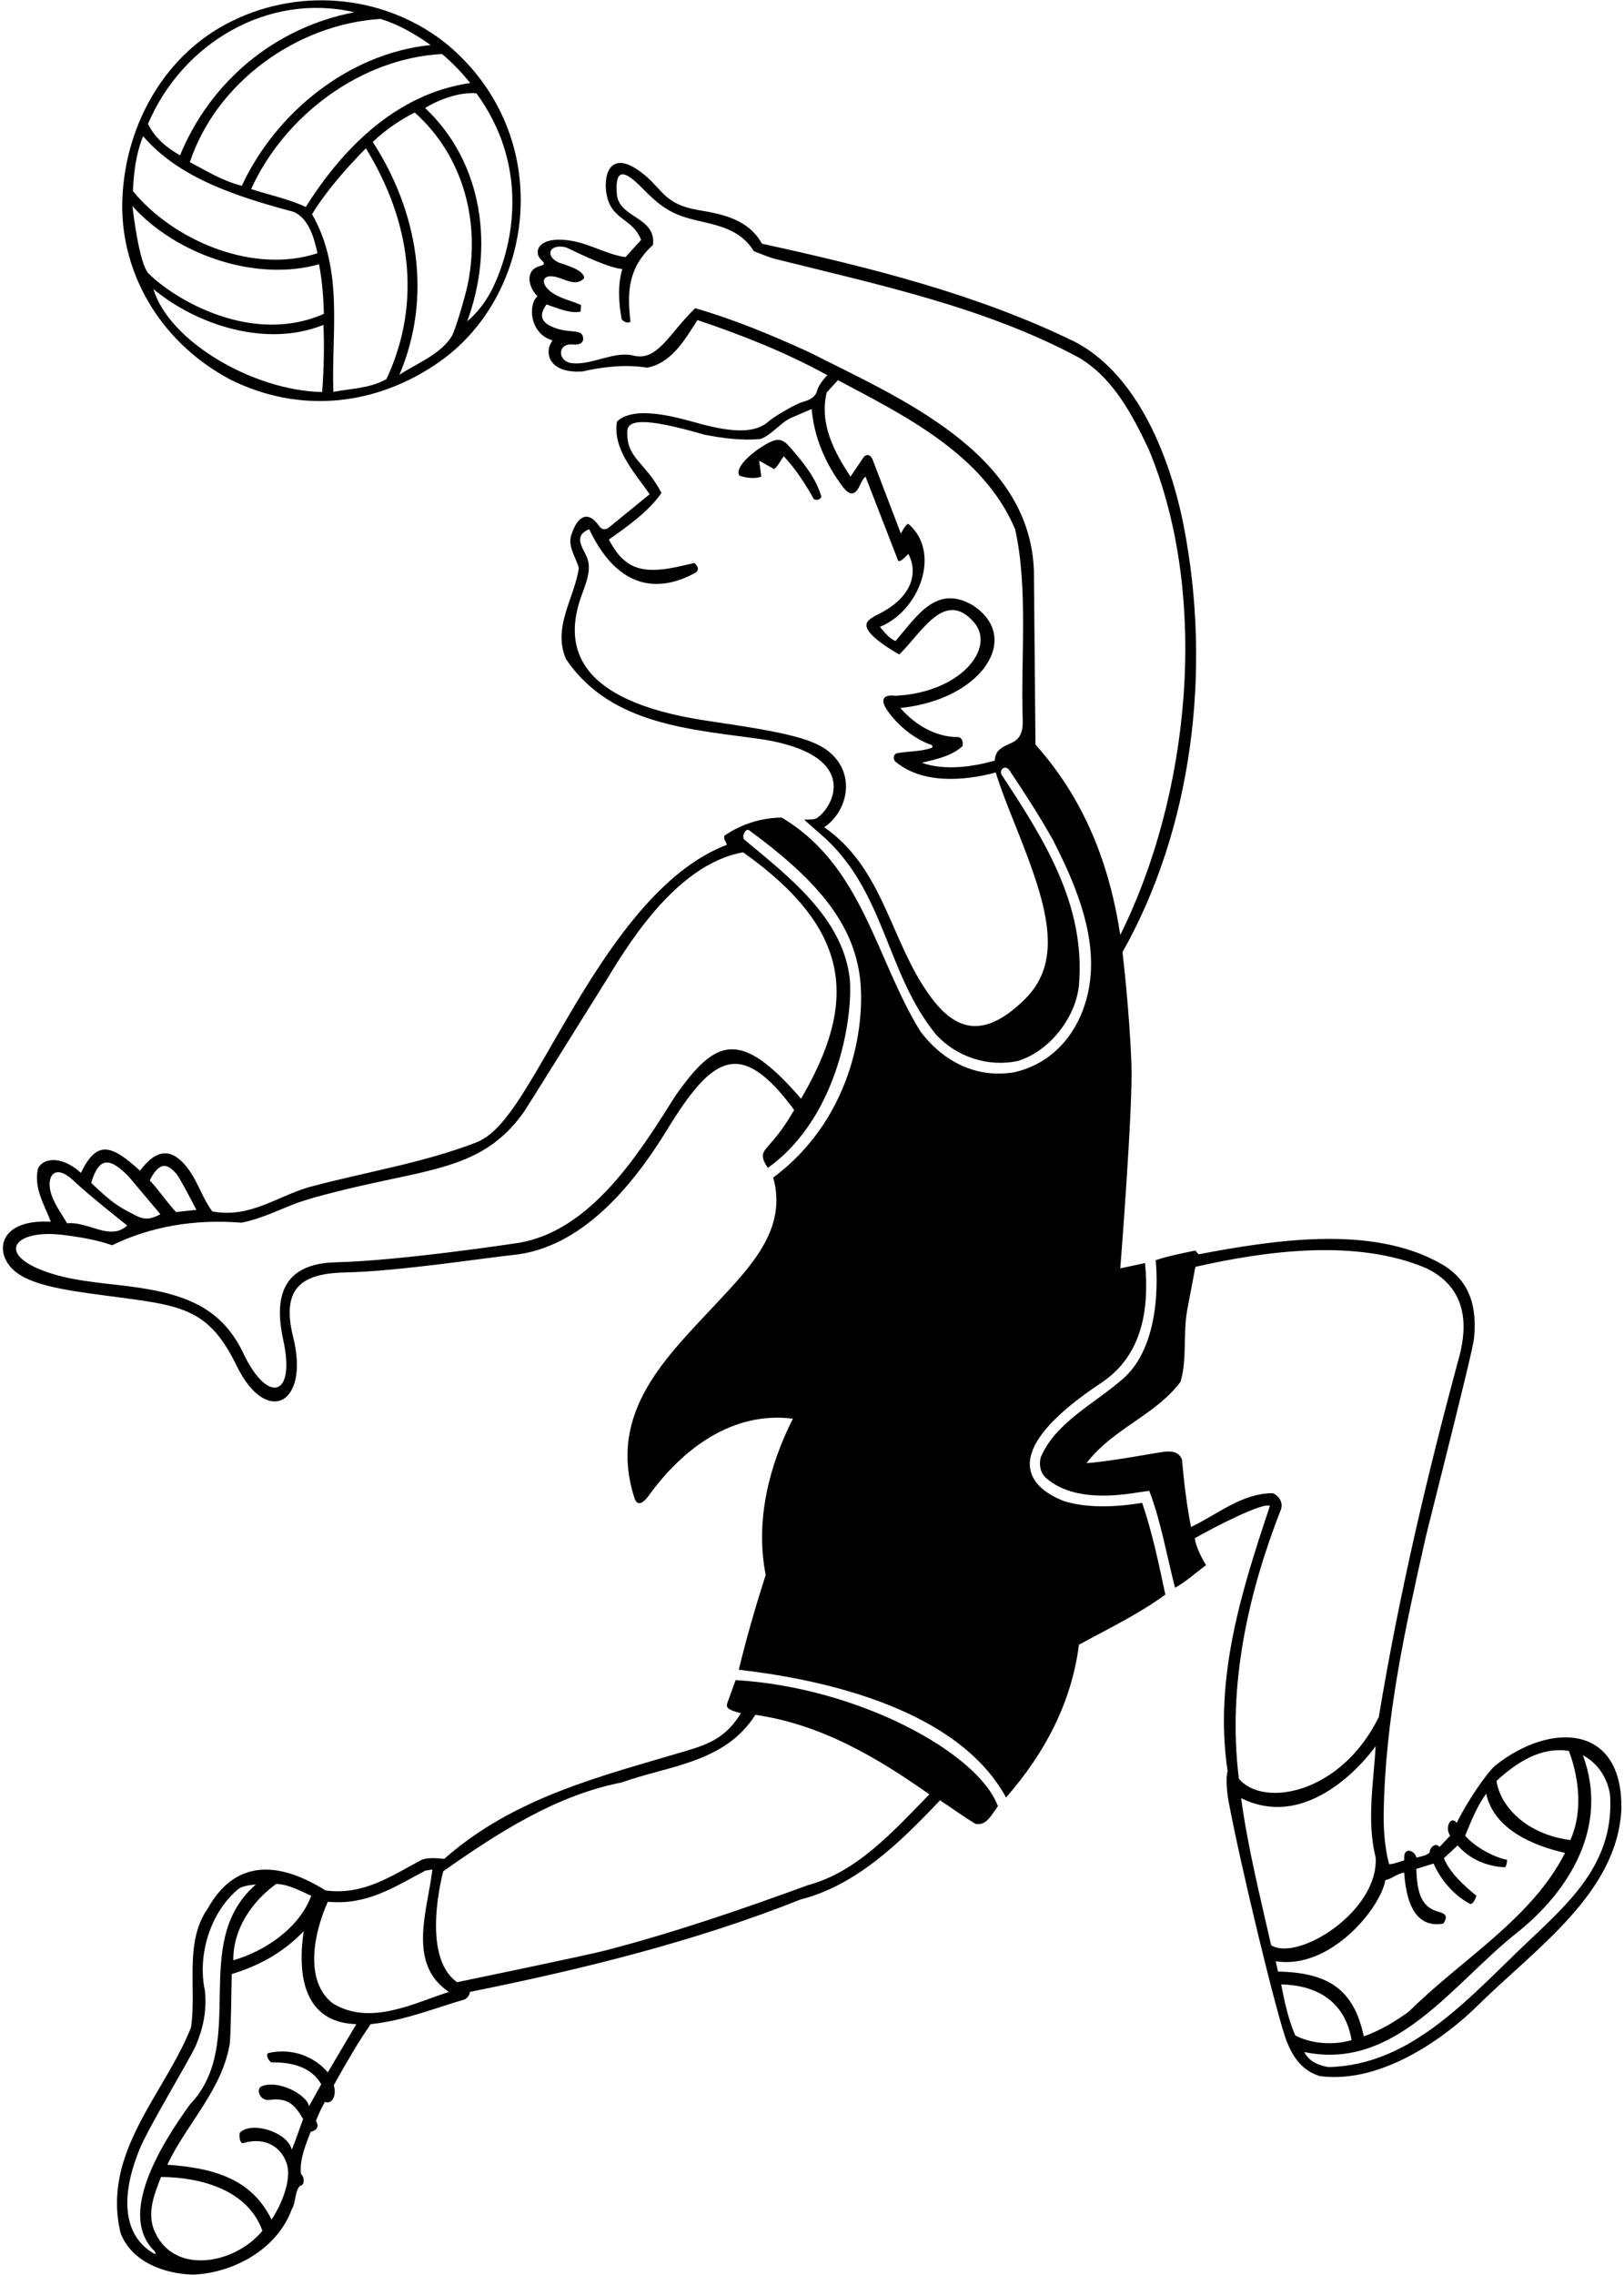 <?xml version="1.0" encoding="UTF-8"?>
<svg xmlns="http://www.w3.org/2000/svg" xmlns:xlink="http://www.w3.org/1999/xlink" width="467pt" height="654pt" viewBox="0 0 467 654" version="1.1">
<g id="surface1">
<path style=" stroke:none;fill-rule:nonzero;fill:rgb(0%,0%,0%);fill-opacity:1;" d="M 306.129 431.578 C 294.621 427.172 287.512 416.871 316.75 397.469 C 328.648 389.574 330.52 375.961 329.262 363.09 L 322.148 364.617 C 322.148 364.617 325.77 318.875 325.363 306.418 C 324.859 290.941 322.781 273.719 322.781 273.719 C 342.727 238.367 348.586 193.086 340.363 151.035 C 338.43 141.145 331 109.816 309.191 98.309 C 281.02 84.539 250.238 76.891 219.102 70.051 C 215.234 63.059 207.836 61.555 200.816 60.387 C 191.426 58.82 190.598 54.75 185.645 50.547 C 176.094 42.438 173.477 49.316 174.348 55.355 C 175.508 63.395 181.875 62.508 184.359 68.969 L 179.859 73.922 C 174.719 73.188 169.871 70.246 164.828 69.316 C 154.625 67.434 153.152 72.512 155.75 74.816 C 156.965 75.891 156.34 76.184 155.363 76.438 C 150.566 77.691 152.148 82.91 154.57 85.172 C 151.809 87.453 152.23 95.957 158.891 97.859 C 156.348 101.164 157.637 107.461 167.531 106.77 C 173.562 105.422 179.859 104.699 186.07 105.688 C 193.09 104.43 197.051 97.5 200.562 92.012 C 213.43 96.328 226.121 101.371 237.91 107.852 C 237.91 107.852 235.5 110.285 234.977 112.285 C 234.441 114.328 232.652 115.039 230.656 115.605 C 228.602 116.191 222.387 119.91 221.203 121 C 217.27 124.637 210.758 124.344 201.41 121.84 C 195.645 120.297 182.688 116.188 177.43 121.172 C 176.078 129.09 182.586 135.957 186.812 142.074 L 174.82 151.859 C 173.469 152.516 172.758 151.914 172.137 151.035 C 169.199 146.844 166.102 148.031 164.25 153.898 C 163.223 157.168 165.664 160.297 166.449 163.289 C 165.191 172.02 158.801 180.211 162.762 189.48 C 175.812 208.738 199.301 209.641 219.73 212.609 C 246.449 217.062 240.324 230.82 235.48 234.742 C 234.312 235.91 232.512 235.469 231.25 235.648 L 235.75 239.609 C 254.648 255.629 254.562 279.66 269.23 297.48 C 275.172 303.871 284.078 306.75 292.539 305.039 C 301.719 302.34 309.371 292.527 310.27 283.172 C 312.215 259.934 300.008 240.945 288.148 222.91 C 287.094 221.309 289.07 219.641 290.297 221.477 C 294.656 228.004 298.91 234.547 302.711 241.32 C 308.82 253.23 314.992 267.477 313.535 281.246 C 312.121 294.617 304.07 305.559 291.461 308.277 C 280.75 309.988 271.301 305.219 264.73 296.578 C 251.859 275.879 248.172 248.879 224.77 235.02 C 218.828 235.109 213.16 236.91 208.301 240.238 C 208.031 241.32 208.84 242.129 209.02 242.852 C 178.469 254.492 159.473 303.379 145.941 320.711 C 143.465 323.887 140.633 327.004 136.66 328.527 C 121.82 334.227 105.789 336.809 90.402 340.859 C 80.5 343.199 72.402 350.398 61.059 348.238 C 58.473 344.898 57.016 340.133 54.504 336.562 C 50.477 330.84 45.855 328.996 40.27 336.539 C 31.949 328.977 27.848 327.688 23.262 337.172 C 17.438 331.836 12.156 333.086 10.93 335.91 C 9.582 341.488 12.91 346.617 14.621 351.211 C 1.051 350.441 -1.5 358.301 2.648 363.742 C 6.016 368.164 13.504 370.09 25.523 371.781 C 50.633 375.316 59.168 374.352 68.023 392.555 C 76.598 410.191 89.145 403.707 84.309 384.41 C 80.535 369.34 87.73 365.992 99.816 365.762 C 114.352 365.484 140.66 361.441 147.469 360.773 C 167.137 358.855 181.91 340.953 191.789 324.832 C 204.848 303.527 212.898 298.129 228.371 319.078 C 225.852 323.398 224.312 325.574 220.648 329.742 C 219.012 331.602 218.812 332.742 220.812 335.73 C 242.148 320.41 245.508 289.535 244.254 280.539 C 241.914 263.754 227.102 252.168 214.121 241.438 C 213.074 240.574 214.457 237.973 215.383 238.648 C 234.176 252.414 244.684 264.426 247.113 279.746 C 249.082 292.176 246.23 320.688 222.34 338.52 C 226.48 353.164 215.992 363.953 206.449 374.227 C 192.062 389.723 174.426 405.746 182.453 430.641 C 183.188 432.922 184.734 432.477 186.605 429.879 C 196.188 416.586 210.57 405.605 228.012 407.82 C 221.172 421.32 217.121 437.07 220.18 452.73 C 217.301 461.73 214.691 470.73 212.441 480 C 232.148 482.242 274.555 489.664 289.301 516.719 C 300.551 503.852 308.109 489.449 310.27 472.801 C 318.641 468.211 327.191 464.16 335.109 458.398 C 333.219 449.488 331.328 440.488 328.449 432.027 C 321.25 433.199 313.062 433.648 306.129 431.578 Z M 292.992 239.84 C 300.938 259.949 306 275.988 294.844 287.105 C 280.961 300.938 272.402 294.574 265.078 282.785 C 255.633 267.59 252.98 248.91 237.012 237.809 C 243.312 233.574 246.16 223.59 239.312 216.91 C 234.613 212.324 225.852 210.516 203.672 207.25 C 178.699 203.574 158.727 194.188 167.312 170.969 C 168.914 166.641 170.254 163.062 168.492 159.57 C 167.012 156.637 165.23 153.867 169.422 152.129 C 178.93 172.066 192.02 168.914 199.66 164.82 C 201.98 163.574 199.66 161.852 199.66 161.852 C 193.312 163.242 184.812 165.898 179.41 160.949 C 177.16 159.238 175.09 155.102 175.09 155.102 C 180.219 151.5 186.609 147 190.211 141.691 C 185.508 132.699 180.07 131.801 180.379 123.93 C 180.535 119.871 188.277 120.855 202.574 124.957 C 207.84 125.977 213.168 126.695 218.648 126.211 C 221.98 125.039 224.32 121.531 227.562 120.09 L 233.41 117.57 C 234.07 125.602 237.324 133.324 242.395 139.977 C 244.398 142.605 245.855 142.324 247.086 139.879 C 247.609 138.836 248.059 137.645 248.891 137.012 L 258.25 161.129 C 258.699 161.852 260.148 160.242 261.219 159.238 C 263.812 164.074 262.98 171.41 252.531 176.586 C 248.988 178.34 248.766 179.383 249.48 180.91 C 251.191 184.148 258.609 188.129 258.609 188.129 C 264.961 182.016 271.609 169.211 280.047 178.852 C 286.512 186.238 276.262 199.105 257.531 200.012 C 253.098 199.477 253.566 201.945 255.16 204.234 C 258.113 208.484 262.855 212.41 267.746 214.102 C 268.18 214.254 268.293 214.848 267.902 214.988 C 264.902 216.07 261.438 215.922 258.25 216.48 C 256.98 216.574 256.719 217.922 257.352 218.82 C 265 225.391 277.062 224.578 286.328 222.059 C 288.184 227.996 290.645 233.891 292.992 239.84 Z M 294.098 207.07 C 294.199 210.121 293.438 212.277 291.219 213.391 C 288.883 214.559 286.176 215.211 286.062 218.641 C 279.762 220.441 271.57 221.609 265.09 219.27 C 269.051 218.277 273.461 217.469 276.789 214.5 C 276.969 213.422 276.789 212.07 275.531 211.891 C 268.781 211.891 263.02 208.199 258.879 203.52 C 282.406 201.168 294.145 183.152 279.578 173.91 C 269.266 168.016 263.824 176.914 257.531 184.262 C 255.73 183.629 254.289 181.648 253.031 180.211 C 264.598 175.438 270.691 158.68 261.219 150.602 C 260.41 150.602 259.062 153.391 259.062 153.391 L 250.871 131.969 C 250.312 130.742 249.43 130.527 248.531 131.16 L 244.57 137.012 C 239.891 129.898 235.57 121.891 237.73 112.801 L 240.969 109.289 C 259.871 119.371 282.73 130.441 291.91 152.129 C 295.715 169.133 293.48 189.312 294.098 207.07 Z M 297.762 214.051 L 297.312 164.191 C 296.23 129.898 257.98 114.148 232.961 101.371 C 222.16 96.422 211.359 91.922 199.93 88.59 C 192.328 95.93 189.078 103.969 182.152 102.215 C 176.645 100.816 170.09 105.055 164.48 104.41 C 160.328 103.934 160.191 98.77 164.477 99.012 C 165.82 99.086 167.227 99.18 167.711 97.68 C 167.797 93.895 163.719 96.398 158.273 93.711 C 155.148 92.168 155.348 89.895 157.18 87.512 C 160.062 88.5 163.98 90.242 166.98 89.574 L 167.078 87.688 C 163.938 86.234 160.074 85.691 157.496 83.059 C 155.344 80.855 156.219 78.23 161.172 80.012 C 163.625 80.895 166.121 82.066 167.98 79.949 C 167.98 77.43 161.719 75.926 160.754 75.504 C 156.727 73.738 157.703 70.004 162.648 71.074 C 163.25 71.207 174.012 76.891 178.961 77.34 C 177.609 81.66 177.879 87.148 178.781 91.828 C 179.41 92.461 180.398 93.09 181.301 92.461 C 180.316 84.125 180.527 76.992 187.781 70.41 C 188.703 62.199 177.926 62.801 177.375 55.738 C 176.902 49.688 178.531 47.84 184.242 53.648 C 189.832 59.336 192.848 61.586 199.973 63.27 C 206.383 64.785 212.949 65.898 216.762 72.211 C 216.762 72.211 221.395 74.051 222.539 74.336 C 252.578 81.863 283.137 88.246 310.27 102.809 C 320.262 108.75 325.75 119.551 330.34 129.18 C 348.07 171.84 342.039 228.809 322.148 268.77 C 319.09 248.609 311.891 229.801 297.762 214.051 Z M 50.672 337.387 C 51.832 338.707 56.469 347.789 56.469 347.789 L 50.621 348.422 C 47.918 345.539 45.852 342.301 43.059 339.328 C 46.039 333.367 48.43 334.824 50.672 337.387 Z M 37.031 338.25 L 46.121 349.051 C 41.719 351.422 40.34 350.086 36.086 347.859 C 32.43 345.949 29.145 342.812 26.23 340.051 C 28.523 332.188 31.812 332.91 37.031 338.25 Z M 14.582 342.715 C 13.324 337.953 15.879 334.398 21.148 339.41 C 25.566 343.613 36.582 352.289 36.582 352.289 C 31.629 356.879 25.418 351.027 19.301 351.66 C 17.641 348.812 15.43 345.926 14.582 342.715 Z M 230.352 315.84 C 212.812 295.574 205.836 298.562 194.262 314.941 C 183.82 331.539 169.801 354.164 148.641 357.355 C 147.598 357.512 115.23 362.418 96.473 362.875 C 80.504 363.266 78.941 373.824 81.445 385.176 C 85.094 401.727 76.914 403.645 69.98 389.043 C 63.75 375.922 53.266 371.797 36.836 369.742 C 28.453 368.691 19.855 368.172 12.168 365.188 C -1.172 360.016 4.625 353.352 17.953 354.98 C 22.863 355.582 27.73 356.398 32.262 357.961 C 43.332 352.559 56.02 350.398 69.43 351.48 C 74.82 350.441 79.57 348.082 84.543 346.145 C 90.199 343.938 102.855 341.031 110.32 339.438 C 128.656 335.527 141.031 333.438 150.812 319.41 C 151.418 318.543 168.098 291.809 173.922 282.477 C 179.258 273.922 193.602 248.555 213.699 245.012 C 244.98 267.242 246.715 287.875 230.352 315.84 Z M 227.023 128.395 C 230.945 132.84 234.617 137.387 236.199 142.77 C 235.75 143.762 234.812 143.91 234.039 143.488 C 231.609 139.172 228.91 134.941 225.398 131.16 C 224.41 132.328 223.961 133.77 222.609 134.852 L 218.289 132.422 L 218.922 137.012 C 217.031 137.73 214.512 137.371 212.621 136.738 C 211.02 134.223 217.184 129.246 221.074 127.266 C 223.727 125.914 225.102 126.215 227.023 128.395 Z M 430.062 507.473 C 427.93 509.164 422.156 517.367 418.898 524.012 C 417.148 521.742 415.379 525.395 417.012 527.699 L 413.949 530.941 C 412.98 529.574 411.148 530.91 411.105 532.52 C 410.246 533.484 408.48 533.672 407.289 534 C 407.109 532.922 406.031 531.93 404.859 532.02 C 403.691 532.469 403.812 533.41 403.781 534.809 C 402.34 535.172 400.812 535.891 399.461 535.891 C 399.461 535.891 397.758 530.492 397.898 521.238 C 398.316 493.836 404.09 468.141 409.855 442.418 C 410.613 439.035 423.512 388.633 423.875 384.746 C 424.664 376.316 423.215 368.344 414.438 363.32 C 394.504 351.906 365.844 356.574 344.648 360.57 L 343.75 359.488 C 339.879 360.301 336.012 361.02 332.32 362.277 C 332.32 362.277 335.121 385.57 323.016 396.281 C 314.855 403.496 303.672 408.723 299.289 418.891 C 298.75 420.961 299.109 423.117 300.551 424.648 C 307.312 430.832 318.148 430.52 327.113 429.043 C 327.938 428.906 330.48 428.574 330.48 428.574 C 333.809 437.215 335.562 447.422 337.898 456.422 C 341.051 454.711 343.84 452.102 346.812 449.941 C 345.48 447.742 343.93 444.719 343.57 442.199 C 348.699 439.23 363.551 431.578 365.172 432.93 C 357.25 456.691 348.969 482.25 353.02 509.16 C 352.648 510.242 352.504 513.535 353.312 517.91 C 356.668 536.027 367.34 580.242 370.09 587.031 C 371.879 591.453 374.5 595.293 379.57 596.82 C 397.973 599.195 416.598 584.734 424.676 576.77 C 441.66 560.023 464.887 544.348 466.238 520.32 C 466.793 495.375 445.75 495.031 430.062 507.473 Z M 451.121 503.309 C 451.121 503.309 456.969 516.957 451.57 528.961 C 438.824 527.27 431.434 519.281 430.328 511.949 C 436.27 506.551 443.02 502.141 451.121 503.309 Z M 368.41 433.738 C 368.949 431.672 367.691 429.961 365.98 429.238 C 356.891 429.328 350.141 435.359 342.488 438.961 C 341.23 432.66 340.422 425.551 339.879 419.52 C 338.867 417.121 336.594 417.09 334.289 417.391 C 332.703 417.594 318.551 420.238 312.43 420.602 C 320.172 410.52 332.051 407.012 339.43 397.289 C 341.41 391.172 340.148 383.242 341.41 376.5 L 343.75 364.172 C 364.449 359.488 390.281 356.07 410.262 364.617 C 421.949 370.363 422.051 381.059 419.566 390.219 C 410.391 424.035 402.332 458.363 396.488 493.59 C 385.543 515.82 363.184 519.688 356.262 511.32 C 352.84 484.23 359.141 457.41 368.41 433.738 Z M 356.891 516.898 C 377.98 527.41 395.59 501.961 395.59 501.961 C 394.961 512.672 392.98 523.559 395.59 534 C 396.441 549.504 373.215 563.969 365.531 559.199 C 362.379 545.25 358.871 531.391 356.891 516.898 Z M 366.879 563.789 C 382.551 566.301 396.996 548.523 398.379 540.48 C 400.18 540.117 401.801 538.59 403.781 538.32 C 404.598 550.18 408.895 554.012 415.031 552.988 C 416.68 550.566 415.289 550.035 413.562 549.547 C 409.133 548.297 407.465 544.828 407.289 537.238 L 412.238 535.711 C 414.312 540.391 418.09 544.891 422.77 547.32 C 423.762 547.5 424.57 544.98 424.57 544.98 C 421.062 542.102 416.922 538.41 415.211 534.18 L 419.172 530.488 C 422.77 534.629 427.719 536.52 432.762 536.789 C 433.312 536.242 433.301 535.352 433.391 534.629 C 430.156 534.109 424.297 531.188 421.328 527.699 C 423.039 523.559 424.66 519.328 427.359 515.641 C 429.699 525.988 440.949 530.578 450.039 532.648 C 440.41 551.641 420.34 563.16 405.129 578.281 C 400.988 581.25 396.762 583.77 392.172 585.391 C 389.301 571.809 381.898 567.043 367.512 566.762 C 367.328 565.77 366.98 564.742 366.879 563.789 Z M 372.461 585.117 C 370.48 580.531 369.398 575.488 368.41 570.449 C 383.559 570.84 387.641 580.137 388.66 586.469 C 383.531 588 377.051 587.551 372.461 585.117 Z M 440.168 557.43 C 422.824 573.75 406.207 593.73 382 594.211 C 379.301 593.762 376.422 592.68 375.07 589.891 C 401.262 595.379 417.637 570.34 436 555.781 C 451.812 543.242 462.641 524.641 455.172 504.57 C 459.578 506.91 462.281 511.23 463 516 C 464.188 534.73 452.41 545.91 440.168 557.43 Z M 211.539 482.969 L 209.148 489.574 C 208.648 491.074 209.648 491.574 213.07 492.512 C 208.832 499.223 204.496 501.191 197.336 503.32 C 172.898 510.582 147.863 516.609 127.75 534.359 C 125.77 534.18 123.16 533.91 121.27 534.629 C 112.719 539.129 104.711 544.891 93.641 543.449 C 79.137 534.422 67.305 535.133 59.711 548.672 C 52.961 558.391 56.559 571.168 54.941 582.781 C 47.289 602.129 29.109 618.781 34.691 642 C 37.93 650.281 47.289 653.699 55.66 653.879 C 67.449 653.34 79.781 646.41 83.918 635.07 C 85.18 633.023 84.648 630.012 86.305 628.324 C 87.648 628.242 87.648 625.91 86.512 624.891 C 86.117 620.762 87.93 616.504 89.32 612.84 C 89.32 612.84 92.48 612.242 90.852 609.691 C 91.812 607.242 92.48 605.91 93.461 604.199 C 95.148 605.074 96.98 602.742 95.98 599.43 C 99.309 593.488 102.641 587.551 106.602 581.879 C 116.141 580.891 124.691 577.379 133.602 574.77 C 134.41 574.41 135.039 573.512 135.129 572.609 C 167.711 566.039 199.84 558.117 230.172 546.059 C 246.012 542.012 258.43 530.129 270.312 517.527 C 273.73 519.777 277.062 522.211 280.48 524.277 C 283.719 525 285.148 521.574 286.961 519.238 C 281.414 503.977 246.98 485.074 211.539 482.969 Z M 79.418 541.559 C 83.199 541.738 86.262 543.539 89.5 544.98 C 86.082 554.25 76.18 560.91 67.09 563.52 C 67 554.879 72.039 546.961 79.418 541.559 Z M 44.215 647.789 C 36.828 643.598 33.621 633.844 40.113 617.895 C 42.793 611.316 54.715 591.781 56.352 587.926 C 58.379 583.16 59.547 578.031 58.902 572.16 C 56.75 562.07 60.43 549.797 68.48 543.074 C 69.891 541.898 73.57 541.738 73.57 541.738 C 54.219 558.57 71.59 587.281 54.582 605.012 C 46.102 616.762 33.977 636.523 44.215 646.895 C 44.898 647.586 44.973 648.223 44.215 647.789 Z M 44.141 640.648 C 42.34 635.43 44.59 630.301 46.301 625.801 C 58.09 625.891 71.32 629.668 75.461 641.281 C 67.355 651.133 49.301 654.262 44.141 640.648 Z M 94.27 595.738 C 90.219 590.969 83.738 588.719 77.262 590.16 C 76.09 590.52 77.5 592.879 78.148 592.871 C 84.297 592.789 89.648 594.379 92.379 599.16 L 88.871 605.461 C 87.973 601.738 79.379 597.699 75.105 599.828 C 73.598 600.578 74.695 604.02 77.492 603.656 C 82.773 602.969 84.73 604.984 87.16 609.148 C 86.082 612.117 85 615.27 83.918 617.969 C 82.73 612.938 72.395 609.648 68.977 613.074 C 68.73 613.32 68.801 616.168 69.879 616.078 C 76.465 614.105 80.918 617.383 82.422 621.871 C 84.371 627.68 79.133 636.738 78.07 638.039 C 72.492 626.621 61.965 623.242 48.102 622.289 C 53.617 610.637 63.762 600.859 66.027 587.75 C 66.387 585.676 66.551 572.07 66.641 567.48 C 74.289 565.141 81.309 561.449 87.34 555.148 C 85.051 570.668 89.094 581.488 102.461 581.879 Z M 95.621 575.848 C 87.52 569.473 90.152 555.844 94.27 546.688 C 105.43 547.77 113.312 542.512 122.312 537.742 L 124.328 537.422 C 123.07 548.852 116.859 564.512 129.102 572.609 C 119.379 575.668 106.422 582.598 95.621 575.848 Z M 232.328 541.922 C 213.227 548.91 194.012 555.5 174.215 560.668 C 168.48 562.164 131.441 569.82 131.441 569.82 C 120.73 562.262 127.48 537.91 127.48 537.91 C 143.23 526.84 159.879 516.09 178.781 512.398 C 192.281 507.539 208.391 506.82 217.211 492.961 C 235.93 495.66 251.949 505.02 267.25 515.82 C 256.539 526.801 246.371 538.141 232.328 541.922 Z M 66.125 109.062 C 86.422 119.188 108.398 116.586 126.332 104.039 C 154.312 84.391 159.645 39.098 128.938 13.055 C 111.477 -1.336 86.797 -3.844 66.773 6.035 C 47.77 15.203 36.109 35.453 35.203 56.898 C 34.281 77.254 45.195 97.855 66.125 109.062 Z M 95.871 112.645 C 95.215 95.711 98.984 77.781 89.73 61.566 C 94.105 54.531 99.516 48.438 105.211 42.637 C 117.902 63.242 121.562 86.656 111.121 108.98 C 106.305 111.688 100.961 111.684 95.871 112.645 Z M 129.82 96.801 C 126.457 101.996 119.941 104.402 114.852 107.746 C 124.395 85.207 120.219 61.035 107.203 40.801 C 110.695 37.441 115.027 34.473 119.258 32.34 C 133.355 44.926 138.246 64.031 134.434 82.078 C 133.828 84.938 130.945 95.07 129.82 96.801 Z M 137 26.816 C 152.16 47.652 147.766 69.82 141.945 82.273 C 138.812 88.973 134.359 92.344 134.359 92.344 C 142.051 71.496 139.156 46.988 122.234 31.039 C 122.234 31.039 129.742 26.254 137 26.816 Z M 135.203 23.867 C 113.832 26.969 98.445 42.824 87.926 59.484 C 82.898 57.164 77.453 56.062 72.219 54.348 C 81.652 33.52 103.465 16.777 127.109 15.531 C 130.047 18.004 132.77 20.789 135.203 23.867 Z M 123.828 12.941 C 100.055 15.406 79.281 32.508 69.527 53.418 C 63.824 51.934 59.355 49.125 54.594 46.605 C 62.191 23.781 85.195 6.969 109.426 5.438 C 114.953 7.152 119.449 9.871 123.828 12.941 Z M 101.93 3.523 C 78.742 7.941 60.363 23.734 51.77 44.656 C 47.961 42.469 44.625 39.758 42.551 35.641 C 52.391 12.43 76.996 -2.234 101.93 3.523 Z M 41.148 39.141 C 51.523 51.273 68.332 56.598 84.426 60.898 C 88.758 62.688 90.406 68.602 91.289 72.789 C 72.961 78.887 50.047 69.312 38.215 54.93 C 38.477 49.676 39.027 44.43 41.148 39.141 Z M 38.082 59.254 C 50.641 73.211 73.547 81.129 91.746 75.961 C 92.625 80.73 93.035 85.438 93.129 90.23 C 72.391 99.359 50.246 86.098 42.738 78.641 C 39.91 75.828 38.082 59.254 38.082 59.254 Z M 44.113 83.098 C 57.031 93.777 76.969 99.895 93.008 93.395 C 93.285 99.609 93.125 106.254 92.648 112.695 C 72.68 112.301 48.547 98.012 44.113 83.098 "/>
</g>
</svg>
